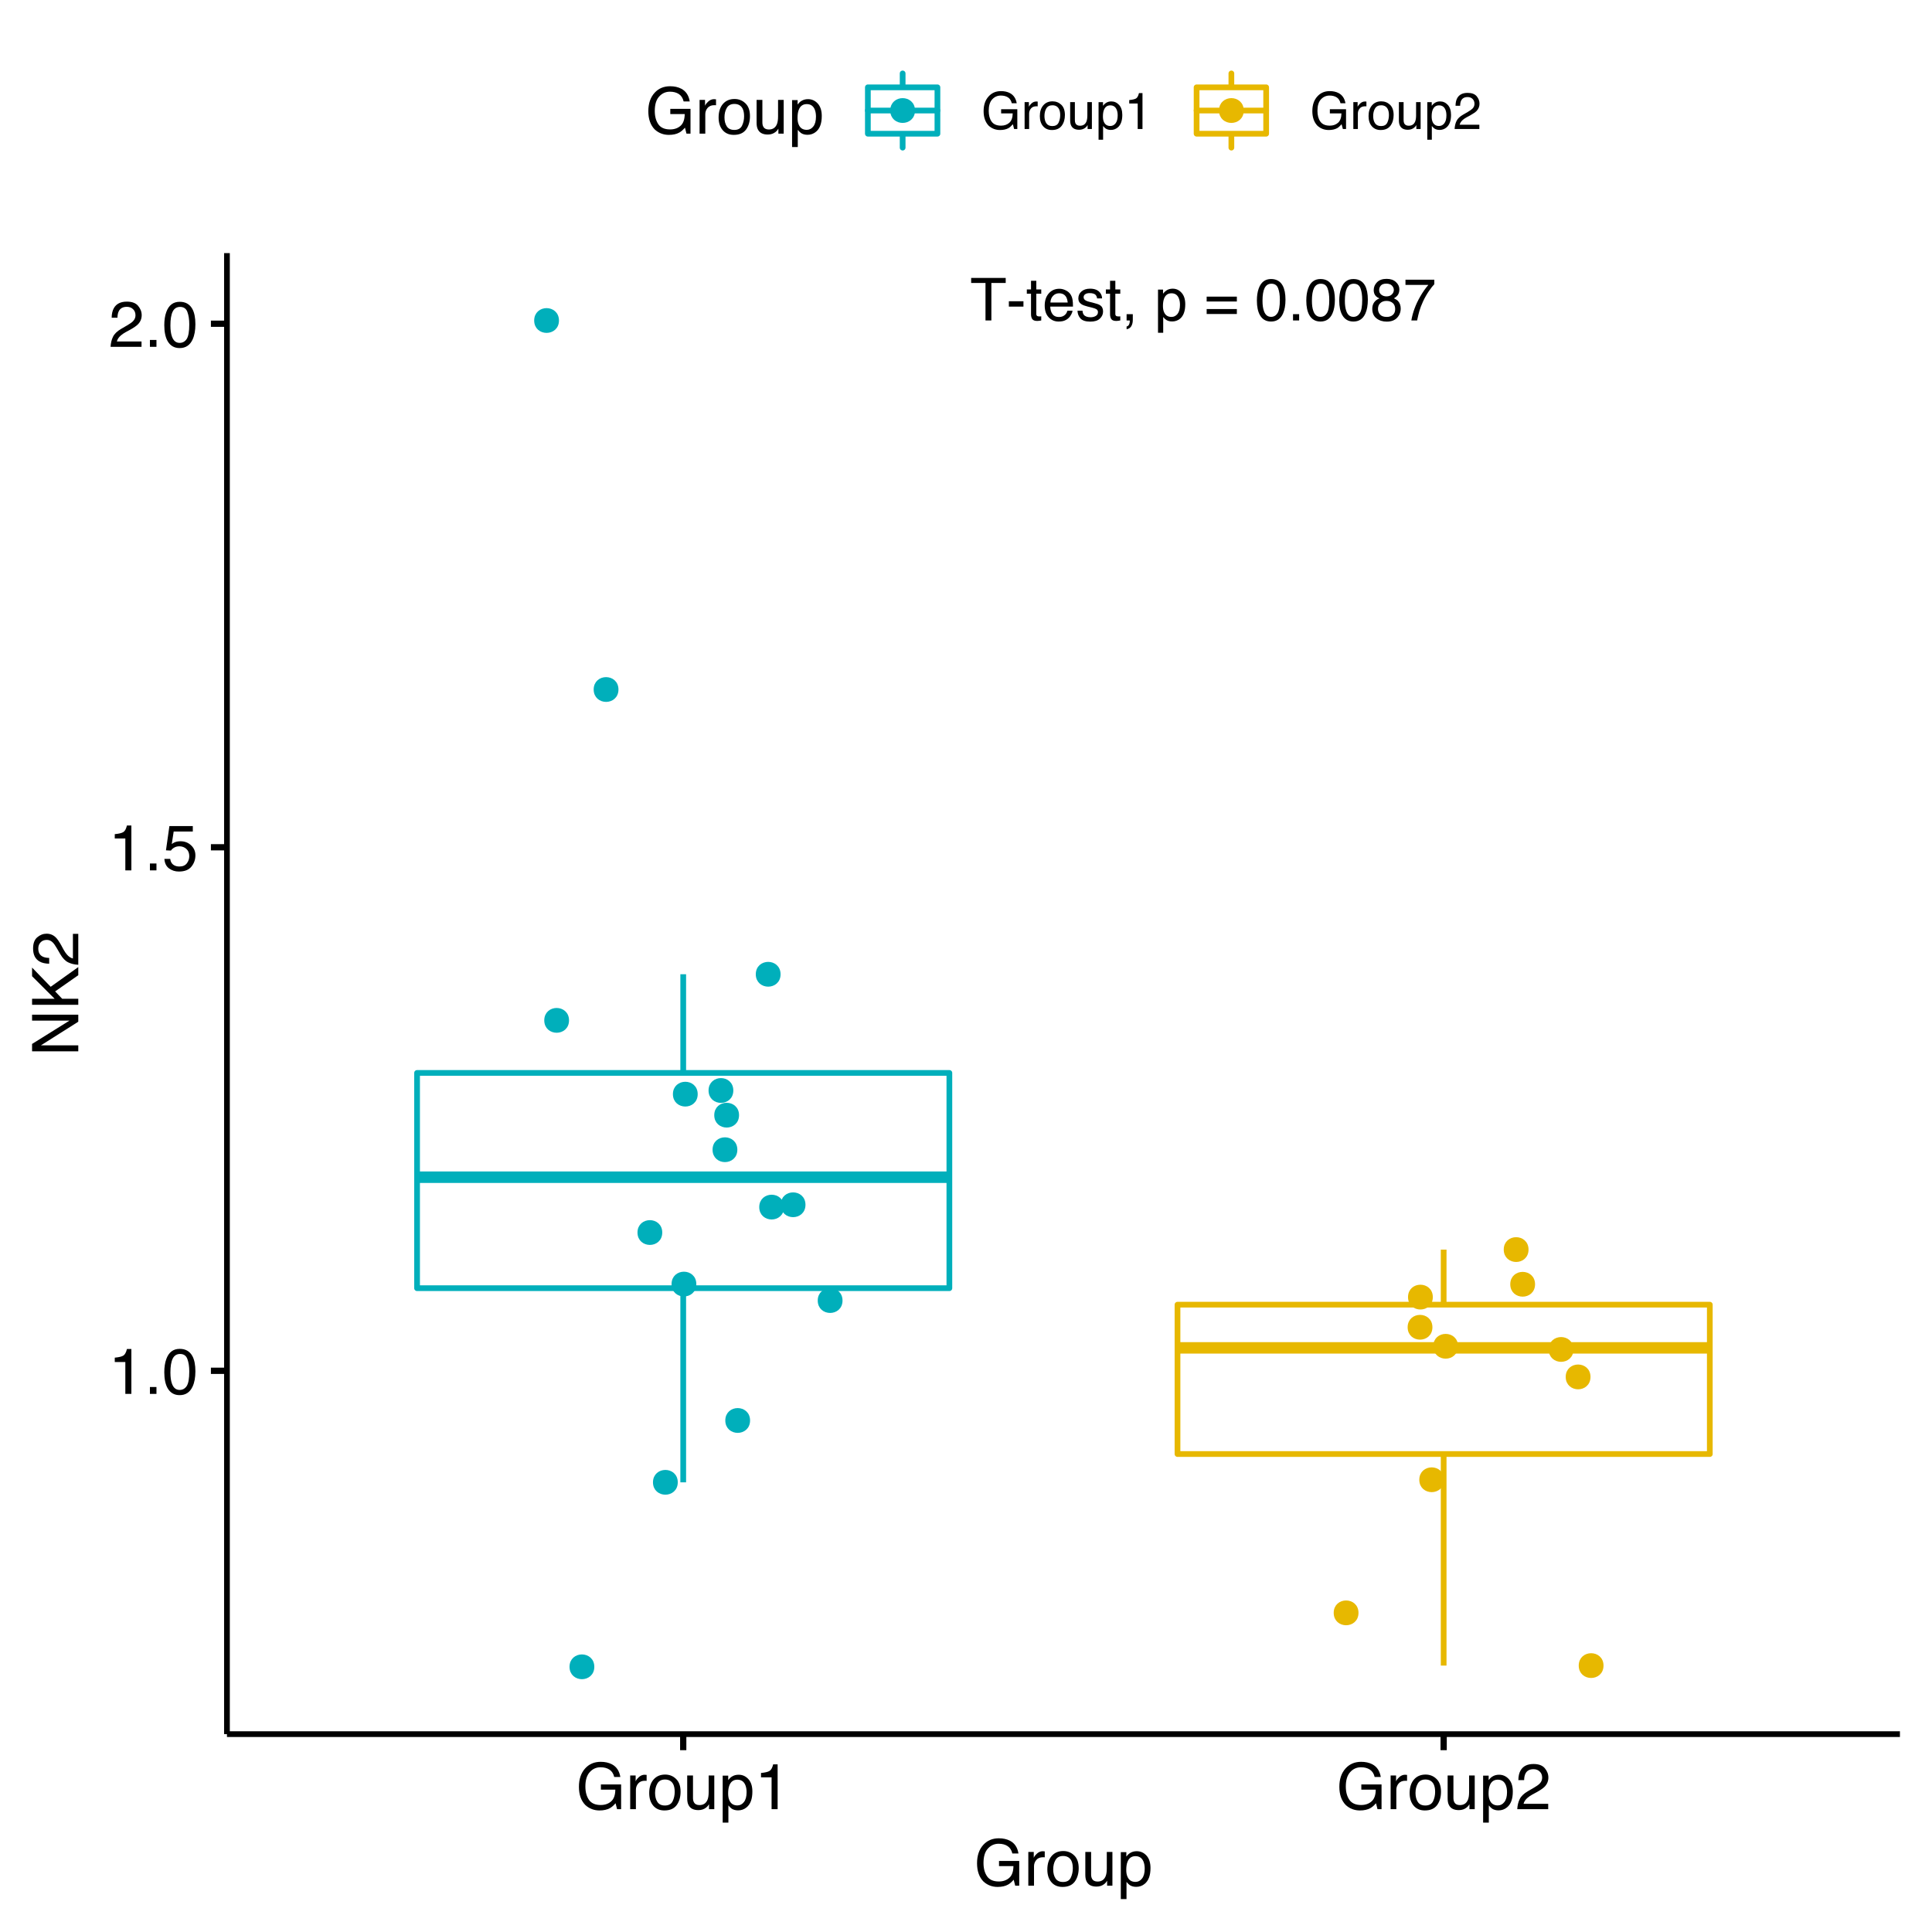 <?xml version="1.0" encoding="UTF-8"?>
<svg xmlns="http://www.w3.org/2000/svg" xmlns:xlink="http://www.w3.org/1999/xlink" width="360pt" height="360pt" viewBox="0 0 360 360" version="1.1">
<defs>
<g>
<symbol overflow="visible" id="glyph0-0">
<path style="stroke:none;" d="M 0.359 0 L 0.359 -7.922 L 6.641 -7.922 L 6.641 0 Z M 5.656 -1 L 5.656 -6.938 L 1.344 -6.938 L 1.344 -1 Z M 5.656 -1 "/>
</symbol>
<symbol overflow="visible" id="glyph0-1">
<path style="stroke:none;" d="M 6.609 -7.922 L 6.609 -6.984 L 3.938 -6.984 L 3.938 0 L 2.844 0 L 2.844 -6.984 L 0.172 -6.984 L 0.172 -7.922 Z M 6.609 -7.922 "/>
</symbol>
<symbol overflow="visible" id="glyph0-2">
<path style="stroke:none;" d="M 0.453 -3.578 L 3.172 -3.578 L 3.172 -2.578 L 0.453 -2.578 Z M 0.453 -3.578 "/>
</symbol>
<symbol overflow="visible" id="glyph0-3">
<path style="stroke:none;" d="M 0.906 -7.391 L 1.891 -7.391 L 1.891 -5.781 L 2.812 -5.781 L 2.812 -4.984 L 1.891 -4.984 L 1.891 -1.219 C 1.891 -1.008 1.957 -0.875 2.094 -0.812 C 2.164 -0.77 2.289 -0.75 2.469 -0.75 C 2.52 -0.75 2.57 -0.75 2.625 -0.75 C 2.676 -0.75 2.738 -0.754 2.812 -0.766 L 2.812 0 C 2.695 0.031 2.578 0.051 2.453 0.062 C 2.336 0.082 2.211 0.094 2.078 0.094 C 1.617 0.094 1.305 -0.02 1.141 -0.25 C 0.984 -0.488 0.906 -0.789 0.906 -1.156 L 0.906 -4.984 L 0.125 -4.984 L 0.125 -5.781 L 0.906 -5.781 Z M 0.906 -7.391 "/>
</symbol>
<symbol overflow="visible" id="glyph0-4">
<path style="stroke:none;" d="M 3.125 -5.906 C 3.531 -5.906 3.926 -5.805 4.312 -5.609 C 4.695 -5.422 4.988 -5.176 5.188 -4.875 C 5.383 -4.582 5.516 -4.238 5.578 -3.844 C 5.629 -3.582 5.656 -3.16 5.656 -2.578 L 1.422 -2.578 C 1.441 -1.992 1.582 -1.523 1.844 -1.172 C 2.102 -0.816 2.504 -0.641 3.047 -0.641 C 3.555 -0.641 3.961 -0.805 4.266 -1.141 C 4.43 -1.328 4.551 -1.551 4.625 -1.812 L 5.578 -1.812 C 5.555 -1.602 5.473 -1.367 5.328 -1.109 C 5.191 -0.848 5.035 -0.633 4.859 -0.469 C 4.555 -0.176 4.191 0.02 3.766 0.125 C 3.523 0.176 3.258 0.203 2.969 0.203 C 2.25 0.203 1.641 -0.055 1.141 -0.578 C 0.641 -1.098 0.391 -1.832 0.391 -2.781 C 0.391 -3.707 0.641 -4.457 1.141 -5.031 C 1.648 -5.613 2.312 -5.906 3.125 -5.906 Z M 4.672 -3.344 C 4.629 -3.77 4.535 -4.109 4.391 -4.359 C 4.117 -4.828 3.676 -5.062 3.062 -5.062 C 2.613 -5.062 2.238 -4.898 1.938 -4.578 C 1.633 -4.254 1.473 -3.844 1.453 -3.344 Z M 3.031 -5.922 Z M 3.031 -5.922 "/>
</symbol>
<symbol overflow="visible" id="glyph0-5">
<path style="stroke:none;" d="M 1.297 -1.812 C 1.316 -1.488 1.395 -1.238 1.531 -1.062 C 1.781 -0.75 2.207 -0.594 2.812 -0.594 C 3.164 -0.594 3.477 -0.672 3.75 -0.828 C 4.031 -0.984 4.172 -1.227 4.172 -1.562 C 4.172 -1.812 4.055 -2 3.828 -2.125 C 3.691 -2.207 3.414 -2.301 3 -2.406 L 2.234 -2.594 C 1.742 -2.719 1.379 -2.852 1.141 -3 C 0.723 -3.258 0.516 -3.625 0.516 -4.094 C 0.516 -4.633 0.711 -5.07 1.109 -5.406 C 1.504 -5.75 2.035 -5.922 2.703 -5.922 C 3.566 -5.922 4.191 -5.664 4.578 -5.156 C 4.816 -4.832 4.938 -4.484 4.938 -4.109 L 4.016 -4.109 C 3.992 -4.328 3.914 -4.531 3.781 -4.719 C 3.562 -4.969 3.176 -5.094 2.625 -5.094 C 2.258 -5.094 1.977 -5.02 1.781 -4.875 C 1.594 -4.738 1.5 -4.555 1.5 -4.328 C 1.5 -4.078 1.625 -3.879 1.875 -3.734 C 2.02 -3.641 2.234 -3.555 2.516 -3.484 L 3.156 -3.328 C 3.852 -3.16 4.32 -3 4.562 -2.844 C 4.938 -2.594 5.125 -2.203 5.125 -1.672 C 5.125 -1.16 4.926 -0.719 4.531 -0.344 C 4.145 0.031 3.551 0.219 2.75 0.219 C 1.895 0.219 1.285 0.023 0.922 -0.359 C 0.566 -0.754 0.379 -1.238 0.359 -1.812 Z M 2.719 -5.922 Z M 2.719 -5.922 "/>
</symbol>
<symbol overflow="visible" id="glyph0-6">
<path style="stroke:none;" d="M 0.922 1.125 C 1.172 1.082 1.344 0.91 1.438 0.609 C 1.488 0.441 1.516 0.285 1.516 0.141 C 1.516 0.109 1.516 0.082 1.516 0.062 C 1.516 0.039 1.508 0.02 1.5 0 L 0.922 0 L 0.922 -1.172 L 2.078 -1.172 L 2.078 -0.094 C 2.078 0.344 1.988 0.723 1.812 1.047 C 1.633 1.367 1.336 1.566 0.922 1.641 Z M 0.922 1.125 "/>
</symbol>
<symbol overflow="visible" id="glyph0-7">
<path style="stroke:none;" d=""/>
</symbol>
<symbol overflow="visible" id="glyph0-8">
<path style="stroke:none;" d="M 3.156 -0.656 C 3.602 -0.656 3.977 -0.844 4.281 -1.219 C 4.582 -1.602 4.734 -2.172 4.734 -2.922 C 4.734 -3.379 4.664 -3.773 4.531 -4.109 C 4.281 -4.742 3.82 -5.062 3.156 -5.062 C 2.477 -5.062 2.016 -4.727 1.766 -4.062 C 1.629 -3.695 1.562 -3.238 1.562 -2.688 C 1.562 -2.238 1.629 -1.859 1.766 -1.547 C 2.016 -0.953 2.477 -0.656 3.156 -0.656 Z M 0.641 -5.75 L 1.578 -5.75 L 1.578 -4.984 C 1.773 -5.242 1.988 -5.445 2.219 -5.594 C 2.539 -5.812 2.926 -5.922 3.375 -5.922 C 4.031 -5.922 4.582 -5.664 5.031 -5.156 C 5.488 -4.656 5.719 -3.941 5.719 -3.016 C 5.719 -1.754 5.391 -0.852 4.734 -0.312 C 4.316 0.02 3.832 0.188 3.281 0.188 C 2.844 0.188 2.477 0.094 2.188 -0.094 C 2.008 -0.195 1.816 -0.379 1.609 -0.641 L 1.609 2.297 L 0.641 2.297 Z M 0.641 -5.75 "/>
</symbol>
<symbol overflow="visible" id="glyph0-9">
<path style="stroke:none;" d="M 6.125 -4.438 L 6.125 -3.531 L 0.5 -3.531 L 0.5 -4.438 Z M 6.125 -2.125 L 6.125 -1.203 L 0.5 -1.203 L 0.5 -2.125 Z M 6.125 -2.125 "/>
</symbol>
<symbol overflow="visible" id="glyph0-10">
<path style="stroke:none;" d="M 2.984 -7.719 C 3.984 -7.719 4.707 -7.305 5.156 -6.484 C 5.5 -5.848 5.672 -4.977 5.672 -3.875 C 5.672 -2.82 5.516 -1.953 5.203 -1.266 C 4.754 -0.285 4.016 0.203 2.984 0.203 C 2.055 0.203 1.363 -0.195 0.906 -1 C 0.531 -1.664 0.344 -2.566 0.344 -3.703 C 0.344 -4.578 0.457 -5.332 0.688 -5.969 C 1.113 -7.133 1.879 -7.719 2.984 -7.719 Z M 2.984 -0.672 C 3.484 -0.672 3.879 -0.895 4.172 -1.344 C 4.473 -1.789 4.625 -2.617 4.625 -3.828 C 4.625 -4.711 4.516 -5.438 4.297 -6 C 4.086 -6.562 3.672 -6.844 3.047 -6.844 C 2.473 -6.844 2.051 -6.57 1.781 -6.031 C 1.52 -5.5 1.391 -4.711 1.391 -3.672 C 1.391 -2.879 1.477 -2.242 1.656 -1.766 C 1.906 -1.035 2.348 -0.672 2.984 -0.672 Z M 2.984 -0.672 "/>
</symbol>
<symbol overflow="visible" id="glyph0-11">
<path style="stroke:none;" d="M 0.938 -1.172 L 2.078 -1.172 L 2.078 0 L 0.938 0 Z M 0.938 -1.172 "/>
</symbol>
<symbol overflow="visible" id="glyph0-12">
<path style="stroke:none;" d="M 3 -4.484 C 3.426 -4.484 3.758 -4.602 4 -4.844 C 4.25 -5.082 4.375 -5.367 4.375 -5.703 C 4.375 -5.992 4.254 -6.258 4.016 -6.5 C 3.785 -6.738 3.438 -6.859 2.969 -6.859 C 2.5 -6.859 2.16 -6.738 1.953 -6.5 C 1.742 -6.258 1.641 -5.973 1.641 -5.641 C 1.641 -5.285 1.773 -5.004 2.047 -4.797 C 2.316 -4.586 2.633 -4.484 3 -4.484 Z M 3.062 -0.656 C 3.508 -0.656 3.879 -0.773 4.172 -1.016 C 4.473 -1.266 4.625 -1.629 4.625 -2.109 C 4.625 -2.609 4.473 -2.988 4.172 -3.25 C 3.867 -3.508 3.477 -3.641 3 -3.641 C 2.531 -3.641 2.148 -3.504 1.859 -3.234 C 1.566 -2.973 1.422 -2.609 1.422 -2.141 C 1.422 -1.742 1.551 -1.395 1.812 -1.094 C 2.082 -0.801 2.5 -0.656 3.062 -0.656 Z M 1.688 -4.109 C 1.414 -4.223 1.203 -4.359 1.047 -4.516 C 0.766 -4.805 0.625 -5.18 0.625 -5.641 C 0.625 -6.211 0.832 -6.707 1.25 -7.125 C 1.664 -7.539 2.258 -7.75 3.031 -7.75 C 3.77 -7.75 4.348 -7.551 4.766 -7.156 C 5.191 -6.77 5.406 -6.316 5.406 -5.797 C 5.406 -5.316 5.281 -4.926 5.031 -4.625 C 4.895 -4.457 4.68 -4.289 4.391 -4.125 C 4.711 -3.977 4.969 -3.812 5.156 -3.625 C 5.488 -3.258 5.656 -2.789 5.656 -2.219 C 5.656 -1.539 5.426 -0.961 4.969 -0.484 C 4.52 -0.016 3.879 0.219 3.047 0.219 C 2.297 0.219 1.66 0.016 1.141 -0.391 C 0.617 -0.797 0.359 -1.391 0.359 -2.172 C 0.359 -2.629 0.469 -3.02 0.688 -3.344 C 0.914 -3.676 1.25 -3.93 1.688 -4.109 Z M 1.688 -4.109 "/>
</symbol>
<symbol overflow="visible" id="glyph0-13">
<path style="stroke:none;" d="M 5.781 -7.594 L 5.781 -6.75 C 5.531 -6.508 5.195 -6.086 4.781 -5.484 C 4.375 -4.891 4.008 -4.25 3.688 -3.562 C 3.375 -2.883 3.141 -2.27 2.984 -1.719 C 2.879 -1.363 2.742 -0.789 2.578 0 L 1.5 0 C 1.75 -1.477 2.289 -2.945 3.125 -4.406 C 3.613 -5.258 4.129 -6 4.672 -6.625 L 0.406 -6.625 L 0.406 -7.594 Z M 5.781 -7.594 "/>
</symbol>
<symbol overflow="visible" id="glyph1-0">
<path style="stroke:none;" d="M 0.391 0 L 0.391 -8.609 L 7.219 -8.609 L 7.219 0 Z M 6.141 -1.078 L 6.141 -7.531 L 1.469 -7.531 L 1.469 -1.078 Z M 6.141 -1.078 "/>
</symbol>
<symbol overflow="visible" id="glyph1-1">
<path style="stroke:none;" d="M 1.156 -5.938 L 1.156 -6.75 C 1.914 -6.82 2.441 -6.945 2.734 -7.125 C 3.035 -7.301 3.266 -7.711 3.422 -8.359 L 4.25 -8.359 L 4.25 0 L 3.125 0 L 3.125 -5.938 Z M 1.156 -5.938 "/>
</symbol>
<symbol overflow="visible" id="glyph1-2">
<path style="stroke:none;" d="M 1.031 -1.281 L 2.25 -1.281 L 2.25 0 L 1.031 0 Z M 1.031 -1.281 "/>
</symbol>
<symbol overflow="visible" id="glyph1-3">
<path style="stroke:none;" d="M 3.25 -8.391 C 4.332 -8.391 5.117 -7.941 5.609 -7.047 C 5.984 -6.359 6.172 -5.41 6.172 -4.203 C 6.172 -3.066 6 -2.125 5.656 -1.375 C 5.164 -0.301 4.359 0.234 3.234 0.234 C 2.234 0.234 1.484 -0.203 0.984 -1.078 C 0.578 -1.816 0.375 -2.801 0.375 -4.031 C 0.375 -4.977 0.5 -5.797 0.75 -6.484 C 1.207 -7.754 2.039 -8.391 3.25 -8.391 Z M 3.234 -0.734 C 3.785 -0.734 4.223 -0.973 4.547 -1.453 C 4.867 -1.941 5.031 -2.848 5.031 -4.172 C 5.031 -5.117 4.91 -5.898 4.672 -6.516 C 4.441 -7.129 3.988 -7.438 3.312 -7.438 C 2.688 -7.438 2.227 -7.145 1.938 -6.562 C 1.656 -5.977 1.516 -5.117 1.516 -3.984 C 1.516 -3.129 1.609 -2.441 1.797 -1.922 C 2.078 -1.129 2.555 -0.734 3.234 -0.734 Z M 3.234 -0.734 "/>
</symbol>
<symbol overflow="visible" id="glyph1-4">
<path style="stroke:none;" d="M 1.484 -2.141 C 1.555 -1.535 1.836 -1.117 2.328 -0.891 C 2.578 -0.773 2.863 -0.719 3.188 -0.719 C 3.812 -0.719 4.273 -0.914 4.578 -1.312 C 4.879 -1.707 5.031 -2.148 5.031 -2.641 C 5.031 -3.223 4.848 -3.676 4.484 -4 C 4.129 -4.32 3.703 -4.484 3.203 -4.484 C 2.836 -4.484 2.523 -4.41 2.266 -4.266 C 2.004 -4.129 1.785 -3.938 1.609 -3.688 L 0.688 -3.734 L 1.328 -8.25 L 5.688 -8.25 L 5.688 -7.234 L 2.125 -7.234 L 1.766 -4.906 C 1.961 -5.051 2.148 -5.16 2.328 -5.234 C 2.641 -5.359 3 -5.422 3.406 -5.422 C 4.176 -5.422 4.828 -5.172 5.359 -4.672 C 5.898 -4.18 6.172 -3.555 6.172 -2.797 C 6.172 -2.004 5.922 -1.301 5.422 -0.688 C 4.93 -0.082 4.148 0.219 3.078 0.219 C 2.398 0.219 1.797 0.023 1.266 -0.359 C 0.742 -0.742 0.453 -1.336 0.391 -2.141 Z M 1.484 -2.141 "/>
</symbol>
<symbol overflow="visible" id="glyph1-5">
<path style="stroke:none;" d="M 0.375 0 C 0.414 -0.719 0.566 -1.344 0.828 -1.875 C 1.086 -2.414 1.594 -2.906 2.344 -3.344 L 3.469 -4 C 3.969 -4.289 4.32 -4.539 4.531 -4.75 C 4.852 -5.07 5.016 -5.441 5.016 -5.859 C 5.016 -6.348 4.863 -6.734 4.562 -7.016 C 4.27 -7.305 3.883 -7.453 3.406 -7.453 C 2.676 -7.453 2.176 -7.18 1.906 -6.641 C 1.75 -6.336 1.664 -5.93 1.656 -5.422 L 0.578 -5.422 C 0.586 -6.148 0.723 -6.742 0.984 -7.203 C 1.441 -8.016 2.25 -8.422 3.406 -8.422 C 4.363 -8.422 5.062 -8.16 5.5 -7.641 C 5.945 -7.117 6.172 -6.539 6.172 -5.906 C 6.172 -5.238 5.938 -4.664 5.469 -4.188 C 5.195 -3.906 4.707 -3.566 4 -3.172 L 3.188 -2.734 C 2.812 -2.523 2.516 -2.32 2.297 -2.125 C 1.898 -1.789 1.648 -1.414 1.547 -1 L 6.141 -1 L 6.141 0 Z M 0.375 0 "/>
</symbol>
<symbol overflow="visible" id="glyph1-6">
<path style="stroke:none;" d="M 4.641 -8.828 C 5.441 -8.828 6.141 -8.672 6.734 -8.359 C 7.586 -7.91 8.109 -7.125 8.297 -6 L 7.156 -6 C 7.008 -6.625 6.711 -7.082 6.266 -7.375 C 5.828 -7.664 5.273 -7.812 4.609 -7.812 C 3.805 -7.812 3.133 -7.508 2.594 -6.906 C 2.051 -6.312 1.781 -5.422 1.781 -4.234 C 1.781 -3.211 2.004 -2.379 2.453 -1.734 C 2.898 -1.098 3.629 -0.781 4.641 -0.781 C 5.422 -0.781 6.066 -1.004 6.578 -1.453 C 7.086 -1.898 7.348 -2.629 7.359 -3.641 L 4.672 -3.641 L 4.672 -4.609 L 8.438 -4.609 L 8.438 0 L 7.688 0 L 7.406 -1.109 C 7.02 -0.672 6.672 -0.367 6.359 -0.203 C 5.848 0.086 5.195 0.234 4.406 0.234 C 3.395 0.234 2.52 -0.098 1.781 -0.766 C 0.977 -1.586 0.578 -2.723 0.578 -4.172 C 0.578 -5.609 0.969 -6.754 1.75 -7.609 C 2.488 -8.422 3.453 -8.828 4.641 -8.828 Z M 4.438 -8.844 Z M 4.438 -8.844 "/>
</symbol>
<symbol overflow="visible" id="glyph1-7">
<path style="stroke:none;" d="M 0.797 -6.281 L 1.812 -6.281 L 1.812 -5.188 C 1.883 -5.406 2.082 -5.664 2.406 -5.969 C 2.727 -6.27 3.098 -6.422 3.516 -6.422 C 3.535 -6.422 3.566 -6.414 3.609 -6.406 C 3.66 -6.406 3.742 -6.398 3.859 -6.391 L 3.859 -5.281 C 3.797 -5.289 3.738 -5.297 3.688 -5.297 C 3.633 -5.297 3.578 -5.297 3.516 -5.297 C 2.984 -5.297 2.57 -5.125 2.281 -4.781 C 2 -4.445 1.859 -4.055 1.859 -3.609 L 1.859 0 L 0.797 0 Z M 0.797 -6.281 "/>
</symbol>
<symbol overflow="visible" id="glyph1-8">
<path style="stroke:none;" d="M 3.266 -0.688 C 3.961 -0.688 4.441 -0.945 4.703 -1.469 C 4.961 -2 5.094 -2.586 5.094 -3.234 C 5.094 -3.828 5 -4.305 4.812 -4.672 C 4.508 -5.242 4 -5.531 3.281 -5.531 C 2.633 -5.531 2.164 -5.285 1.875 -4.797 C 1.582 -4.305 1.438 -3.711 1.438 -3.016 C 1.438 -2.348 1.582 -1.789 1.875 -1.344 C 2.164 -0.906 2.629 -0.688 3.266 -0.688 Z M 3.312 -6.453 C 4.113 -6.453 4.789 -6.18 5.344 -5.641 C 5.906 -5.109 6.188 -4.316 6.188 -3.266 C 6.188 -2.254 5.941 -1.414 5.453 -0.75 C 4.961 -0.094 4.203 0.234 3.172 0.234 C 2.305 0.234 1.617 -0.055 1.109 -0.641 C 0.598 -1.234 0.344 -2.02 0.344 -3 C 0.344 -4.051 0.609 -4.891 1.141 -5.516 C 1.68 -6.141 2.406 -6.453 3.312 -6.453 Z M 3.266 -6.422 Z M 3.266 -6.422 "/>
</symbol>
<symbol overflow="visible" id="glyph1-9">
<path style="stroke:none;" d="M 1.828 -6.281 L 1.828 -2.109 C 1.828 -1.785 1.879 -1.523 1.984 -1.328 C 2.172 -0.953 2.52 -0.766 3.031 -0.766 C 3.758 -0.766 4.258 -1.094 4.531 -1.75 C 4.676 -2.102 4.75 -2.582 4.75 -3.188 L 4.75 -6.281 L 5.797 -6.281 L 5.797 0 L 4.812 0 L 4.812 -0.922 C 4.676 -0.68 4.508 -0.484 4.312 -0.328 C 3.906 0.004 3.414 0.172 2.844 0.172 C 1.945 0.172 1.336 -0.129 1.016 -0.734 C 0.836 -1.047 0.75 -1.473 0.75 -2.016 L 0.75 -6.281 Z M 3.281 -6.422 Z M 3.281 -6.422 "/>
</symbol>
<symbol overflow="visible" id="glyph1-10">
<path style="stroke:none;" d="M 3.422 -0.703 C 3.91 -0.703 4.316 -0.91 4.641 -1.328 C 4.973 -1.742 5.141 -2.359 5.141 -3.172 C 5.141 -3.672 5.066 -4.102 4.922 -4.469 C 4.648 -5.156 4.148 -5.5 3.422 -5.5 C 2.691 -5.5 2.191 -5.133 1.922 -4.406 C 1.773 -4.02 1.703 -3.523 1.703 -2.922 C 1.703 -2.43 1.773 -2.02 1.922 -1.688 C 2.191 -1.031 2.691 -0.703 3.422 -0.703 Z M 0.688 -6.25 L 1.719 -6.25 L 1.719 -5.422 C 1.926 -5.703 2.156 -5.922 2.406 -6.078 C 2.758 -6.305 3.176 -6.422 3.656 -6.422 C 4.375 -6.422 4.977 -6.148 5.469 -5.609 C 5.969 -5.066 6.219 -4.289 6.219 -3.281 C 6.219 -1.906 5.859 -0.926 5.141 -0.344 C 4.691 0.031 4.164 0.219 3.562 0.219 C 3.094 0.219 2.695 0.113 2.375 -0.094 C 2.188 -0.219 1.977 -0.422 1.75 -0.703 L 1.75 2.5 L 0.688 2.5 Z M 0.688 -6.25 "/>
</symbol>
<symbol overflow="visible" id="glyph2-0">
<path style="stroke:none;" d="M 0 -0.391 L -8.609 -0.391 L -8.609 -7.219 L 0 -7.219 Z M -1.078 -6.141 L -7.531 -6.141 L -7.531 -1.469 L -1.078 -1.469 Z M -1.078 -6.141 "/>
</symbol>
<symbol overflow="visible" id="glyph2-1">
<path style="stroke:none;" d="M -8.609 -0.922 L -8.609 -2.297 L -1.641 -6.641 L -8.609 -6.641 L -8.609 -7.75 L 0 -7.75 L 0 -6.438 L -6.969 -2.031 L 0 -2.031 L 0 -0.922 Z M -8.609 -4.25 Z M -8.609 -4.25 "/>
</symbol>
<symbol overflow="visible" id="glyph2-2">
<path style="stroke:none;" d="M -8.609 -0.922 L -8.609 -2.047 L -4.406 -2.047 L -8.609 -6.25 L -8.609 -7.859 L -5.141 -4.281 L 0 -7.953 L 0 -6.438 L -4.312 -3.422 L -3 -2.047 L 0 -2.047 L 0 -0.922 Z M -8.609 -0.922 "/>
</symbol>
<symbol overflow="visible" id="glyph2-3">
<path style="stroke:none;" d="M 0 -0.375 C -0.719 -0.414 -1.344 -0.566 -1.875 -0.828 C -2.414 -1.086 -2.906 -1.594 -3.344 -2.344 L -4 -3.469 C -4.289 -3.969 -4.539 -4.32 -4.75 -4.531 C -5.07 -4.852 -5.441 -5.016 -5.859 -5.016 C -6.348 -5.016 -6.734 -4.863 -7.016 -4.562 C -7.305 -4.27 -7.453 -3.883 -7.453 -3.406 C -7.453 -2.676 -7.18 -2.176 -6.641 -1.906 C -6.336 -1.75 -5.93 -1.664 -5.422 -1.656 L -5.422 -0.578 C -6.148 -0.586 -6.742 -0.723 -7.203 -0.984 C -8.016 -1.441 -8.422 -2.25 -8.422 -3.406 C -8.422 -4.363 -8.16 -5.062 -7.641 -5.5 C -7.117 -5.945 -6.539 -6.172 -5.906 -6.172 C -5.238 -6.172 -4.664 -5.938 -4.188 -5.469 C -3.906 -5.195 -3.566 -4.707 -3.172 -4 L -2.734 -3.188 C -2.523 -2.812 -2.32 -2.516 -2.125 -2.297 C -1.789 -1.898 -1.414 -1.648 -1 -1.547 L -1 -6.141 L 0 -6.141 Z M 0 -0.375 "/>
</symbol>
<symbol overflow="visible" id="glyph3-0">
<path style="stroke:none;" d="M 0.312 0 L 0.312 -6.875 L 5.766 -6.875 L 5.766 0 Z M 4.906 -0.859 L 4.906 -6.016 L 1.172 -6.016 L 1.172 -0.859 Z M 4.906 -0.859 "/>
</symbol>
<symbol overflow="visible" id="glyph3-1">
<path style="stroke:none;" d="M 3.703 -7.062 C 4.348 -7.062 4.906 -6.938 5.375 -6.688 C 6.062 -6.32 6.484 -5.691 6.641 -4.797 L 5.719 -4.797 C 5.602 -5.297 5.367 -5.66 5.016 -5.891 C 4.66 -6.117 4.219 -6.234 3.688 -6.234 C 3.039 -6.234 2.5 -5.992 2.062 -5.516 C 1.633 -5.047 1.422 -4.336 1.422 -3.391 C 1.422 -2.566 1.598 -1.898 1.953 -1.391 C 2.316 -0.879 2.906 -0.625 3.719 -0.625 C 4.332 -0.625 4.844 -0.801 5.25 -1.156 C 5.664 -1.52 5.879 -2.102 5.891 -2.906 L 3.734 -2.906 L 3.734 -3.688 L 6.75 -3.688 L 6.75 0 L 6.156 0 L 5.922 -0.891 C 5.609 -0.535 5.332 -0.289 5.094 -0.156 C 4.676 0.07 4.156 0.188 3.531 0.188 C 2.719 0.188 2.016 -0.078 1.422 -0.609 C 0.785 -1.273 0.469 -2.18 0.469 -3.328 C 0.469 -4.484 0.781 -5.398 1.406 -6.078 C 2 -6.734 2.766 -7.062 3.703 -7.062 Z M 3.547 -7.062 Z M 3.547 -7.062 "/>
</symbol>
<symbol overflow="visible" id="glyph3-2">
<path style="stroke:none;" d="M 0.641 -5.016 L 1.438 -5.016 L 1.438 -4.156 C 1.508 -4.32 1.672 -4.523 1.922 -4.766 C 2.18 -5.004 2.477 -5.125 2.812 -5.125 C 2.82 -5.125 2.848 -5.125 2.891 -5.125 C 2.93 -5.125 2.992 -5.117 3.078 -5.109 L 3.078 -4.219 C 3.023 -4.227 2.977 -4.234 2.938 -4.234 C 2.895 -4.234 2.852 -4.234 2.812 -4.234 C 2.383 -4.234 2.055 -4.098 1.828 -3.828 C 1.598 -3.555 1.484 -3.242 1.484 -2.891 L 1.484 0 L 0.641 0 Z M 0.641 -5.016 "/>
</symbol>
<symbol overflow="visible" id="glyph3-3">
<path style="stroke:none;" d="M 2.609 -0.547 C 3.172 -0.547 3.555 -0.754 3.766 -1.172 C 3.973 -1.598 4.078 -2.07 4.078 -2.594 C 4.078 -3.062 4 -3.441 3.844 -3.734 C 3.602 -4.191 3.195 -4.422 2.625 -4.422 C 2.102 -4.422 1.723 -4.223 1.484 -3.828 C 1.254 -3.441 1.141 -2.969 1.141 -2.406 C 1.141 -1.875 1.254 -1.43 1.484 -1.078 C 1.723 -0.723 2.098 -0.547 2.609 -0.547 Z M 2.641 -5.156 C 3.285 -5.156 3.832 -4.941 4.281 -4.516 C 4.727 -4.086 4.953 -3.453 4.953 -2.609 C 4.953 -1.805 4.754 -1.141 4.359 -0.609 C 3.961 -0.078 3.352 0.188 2.531 0.188 C 1.844 0.188 1.297 -0.047 0.891 -0.516 C 0.484 -0.984 0.281 -1.613 0.281 -2.406 C 0.281 -3.238 0.492 -3.906 0.922 -4.406 C 1.348 -4.906 1.922 -5.156 2.641 -5.156 Z M 2.609 -5.141 Z M 2.609 -5.141 "/>
</symbol>
<symbol overflow="visible" id="glyph3-4">
<path style="stroke:none;" d="M 1.469 -5.016 L 1.469 -1.688 C 1.469 -1.426 1.504 -1.219 1.578 -1.062 C 1.734 -0.758 2.016 -0.609 2.422 -0.609 C 3.004 -0.609 3.406 -0.867 3.625 -1.391 C 3.738 -1.672 3.797 -2.055 3.797 -2.547 L 3.797 -5.016 L 4.641 -5.016 L 4.641 0 L 3.844 0 L 3.844 -0.734 C 3.738 -0.547 3.602 -0.383 3.438 -0.25 C 3.113 0.008 2.723 0.141 2.266 0.141 C 1.555 0.141 1.07 -0.098 0.812 -0.578 C 0.664 -0.836 0.594 -1.18 0.594 -1.609 L 0.594 -5.016 Z M 2.625 -5.141 Z M 2.625 -5.141 "/>
</symbol>
<symbol overflow="visible" id="glyph3-5">
<path style="stroke:none;" d="M 2.734 -0.562 C 3.129 -0.562 3.457 -0.727 3.719 -1.062 C 3.977 -1.395 4.109 -1.883 4.109 -2.531 C 4.109 -2.938 4.051 -3.281 3.938 -3.562 C 3.719 -4.125 3.316 -4.406 2.734 -4.406 C 2.148 -4.406 1.75 -4.109 1.531 -3.516 C 1.414 -3.203 1.359 -2.805 1.359 -2.328 C 1.359 -1.941 1.414 -1.613 1.531 -1.344 C 1.75 -0.82 2.148 -0.562 2.734 -0.562 Z M 0.547 -5 L 1.375 -5 L 1.375 -4.328 C 1.539 -4.555 1.723 -4.734 1.922 -4.859 C 2.211 -5.047 2.547 -5.141 2.922 -5.141 C 3.492 -5.141 3.977 -4.922 4.375 -4.484 C 4.77 -4.047 4.969 -3.426 4.969 -2.625 C 4.969 -1.531 4.68 -0.75 4.109 -0.281 C 3.742 0.02 3.32 0.172 2.844 0.172 C 2.469 0.172 2.148 0.086 1.891 -0.078 C 1.742 -0.172 1.578 -0.332 1.391 -0.562 L 1.391 2 L 0.547 2 Z M 0.547 -5 "/>
</symbol>
<symbol overflow="visible" id="glyph3-6">
<path style="stroke:none;" d="M 0.922 -4.75 L 0.922 -5.391 C 1.523 -5.453 1.945 -5.551 2.188 -5.688 C 2.426 -5.832 2.609 -6.164 2.734 -6.688 L 3.391 -6.688 L 3.391 0 L 2.5 0 L 2.5 -4.75 Z M 0.922 -4.75 "/>
</symbol>
<symbol overflow="visible" id="glyph3-7">
<path style="stroke:none;" d="M 0.297 0 C 0.328 -0.57 0.445 -1.07 0.656 -1.5 C 0.863 -1.938 1.27 -2.328 1.875 -2.672 L 2.766 -3.188 C 3.172 -3.426 3.457 -3.629 3.625 -3.797 C 3.875 -4.055 4 -4.352 4 -4.688 C 4 -5.07 3.879 -5.379 3.641 -5.609 C 3.41 -5.836 3.102 -5.953 2.719 -5.953 C 2.133 -5.953 1.734 -5.734 1.516 -5.297 C 1.398 -5.066 1.336 -4.742 1.328 -4.328 L 0.469 -4.328 C 0.477 -4.91 0.582 -5.383 0.781 -5.75 C 1.145 -6.406 1.789 -6.734 2.719 -6.734 C 3.488 -6.734 4.051 -6.523 4.406 -6.109 C 4.758 -5.691 4.938 -5.227 4.938 -4.719 C 4.938 -4.188 4.75 -3.727 4.375 -3.344 C 4.156 -3.125 3.758 -2.852 3.188 -2.531 L 2.547 -2.188 C 2.242 -2.02 2.004 -1.859 1.828 -1.703 C 1.516 -1.43 1.316 -1.129 1.234 -0.797 L 4.906 -0.797 L 4.906 0 Z M 0.297 0 "/>
</symbol>
</g>
<clipPath id="clip1">
  <path d="M 42.289 47.168 L 354.023 47.168 L 354.023 323.129 L 42.289 323.129 Z M 42.289 47.168 "/>
</clipPath>
</defs>
<g id="surface111">
<rect x="0" y="0" width="360" height="360" style="fill:rgb(100%,100%,100%);fill-opacity:1;stroke:none;"/>
<rect x="0" y="0" width="360" height="360" style="fill:rgb(100%,100%,100%);fill-opacity:1;stroke:none;"/>
<path style="fill:none;stroke-width:1.164;stroke-linecap:round;stroke-linejoin:round;stroke:rgb(100%,100%,100%);stroke-opacity:1;stroke-miterlimit:10;" d="M 0 360 L 360 360 L 360 0 L 0 0 Z M 0 360 "/>
<g clip-path="url(#clip1)" clip-rule="nonzero">
<path style=" stroke:none;fill-rule:nonzero;fill:rgb(100%,100%,100%);fill-opacity:1;" d="M 42.289 323.129 L 354.023 323.129 L 354.023 47.168 L 42.289 47.168 Z M 42.289 323.129 "/>
</g>
<path style="fill:none;stroke-width:1.067;stroke-linecap:butt;stroke-linejoin:round;stroke:rgb(0%,68.627%,73.333%);stroke-opacity:1;stroke-miterlimit:10;" d="M 127.309 199.926 L 127.309 181.539 "/>
<path style="fill:none;stroke-width:1.067;stroke-linecap:butt;stroke-linejoin:round;stroke:rgb(0%,68.627%,73.333%);stroke-opacity:1;stroke-miterlimit:10;" d="M 127.309 240.035 L 127.309 276.207 "/>
<path style="fill-rule:nonzero;fill:rgb(100%,100%,100%);fill-opacity:1;stroke-width:1.067;stroke-linecap:round;stroke-linejoin:round;stroke:rgb(0%,68.627%,73.333%);stroke-opacity:1;stroke-miterlimit:10;" d="M 77.715 199.926 L 77.715 240.035 L 176.902 240.035 L 176.902 199.926 Z M 77.715 199.926 "/>
<path style="fill:none;stroke-width:2.134;stroke-linecap:butt;stroke-linejoin:round;stroke:rgb(0%,68.627%,73.333%);stroke-opacity:1;stroke-miterlimit:10;" d="M 77.715 219.355 L 176.902 219.355 "/>
<path style="fill:none;stroke-width:1.067;stroke-linecap:butt;stroke-linejoin:round;stroke:rgb(90.588%,72.157%,0%);stroke-opacity:1;stroke-miterlimit:10;" d="M 269.004 243.109 L 269.004 232.848 "/>
<path style="fill:none;stroke-width:1.067;stroke-linecap:butt;stroke-linejoin:round;stroke:rgb(90.588%,72.157%,0%);stroke-opacity:1;stroke-miterlimit:10;" d="M 269.004 270.938 L 269.004 310.363 "/>
<path style="fill-rule:nonzero;fill:rgb(100%,100%,100%);fill-opacity:1;stroke-width:1.067;stroke-linecap:round;stroke-linejoin:round;stroke:rgb(90.588%,72.157%,0%);stroke-opacity:1;stroke-miterlimit:10;" d="M 219.41 243.109 L 219.41 270.938 L 318.598 270.938 L 318.598 243.109 Z M 219.41 243.109 "/>
<path style="fill:none;stroke-width:2.134;stroke-linecap:butt;stroke-linejoin:round;stroke:rgb(90.588%,72.157%,0%);stroke-opacity:1;stroke-miterlimit:10;" d="M 219.41 251.156 L 318.598 251.156 "/>
<path style="fill-rule:nonzero;fill:rgb(0%,68.627%,73.333%);fill-opacity:1;stroke-width:0.709;stroke-linecap:round;stroke-linejoin:round;stroke:rgb(0%,68.627%,73.333%);stroke-opacity:1;stroke-miterlimit:10;" d="M 125.938 276.207 C 125.938 278.812 122.027 278.812 122.027 276.207 C 122.027 273.602 125.938 273.602 125.938 276.207 "/>
<path style="fill-rule:nonzero;fill:rgb(0%,68.627%,73.333%);fill-opacity:1;stroke-width:0.709;stroke-linecap:round;stroke-linejoin:round;stroke:rgb(0%,68.627%,73.333%);stroke-opacity:1;stroke-miterlimit:10;" d="M 129.395 239.27 C 129.395 241.875 125.488 241.875 125.488 239.27 C 125.488 236.664 129.395 236.664 129.395 239.27 "/>
<path style="fill-rule:nonzero;fill:rgb(0%,68.627%,73.333%);fill-opacity:1;stroke-width:0.709;stroke-linecap:round;stroke-linejoin:round;stroke:rgb(0%,68.627%,73.333%);stroke-opacity:1;stroke-miterlimit:10;" d="M 145.738 224.926 C 145.738 227.531 141.828 227.531 141.828 224.926 C 141.828 222.32 145.738 222.32 145.738 224.926 "/>
<path style="fill-rule:nonzero;fill:rgb(0%,68.627%,73.333%);fill-opacity:1;stroke-width:0.709;stroke-linecap:round;stroke-linejoin:round;stroke:rgb(0%,68.627%,73.333%);stroke-opacity:1;stroke-miterlimit:10;" d="M 110.387 310.586 C 110.387 313.191 106.477 313.191 106.477 310.586 C 106.477 307.98 110.387 307.98 110.387 310.586 "/>
<path style="fill-rule:nonzero;fill:rgb(0%,68.627%,73.333%);fill-opacity:1;stroke-width:0.709;stroke-linecap:round;stroke-linejoin:round;stroke:rgb(0%,68.627%,73.333%);stroke-opacity:1;stroke-miterlimit:10;" d="M 139.41 264.684 C 139.41 267.293 135.504 267.293 135.504 264.684 C 135.504 262.078 139.41 262.078 139.41 264.684 "/>
<path style="fill-rule:nonzero;fill:rgb(0%,68.627%,73.333%);fill-opacity:1;stroke-width:0.709;stroke-linecap:round;stroke-linejoin:round;stroke:rgb(0%,68.627%,73.333%);stroke-opacity:1;stroke-miterlimit:10;" d="M 129.652 203.879 C 129.652 206.484 125.742 206.484 125.742 203.879 C 125.742 201.273 129.652 201.273 129.652 203.879 "/>
<path style="fill-rule:nonzero;fill:rgb(0%,68.627%,73.333%);fill-opacity:1;stroke-width:0.709;stroke-linecap:round;stroke-linejoin:round;stroke:rgb(0%,68.627%,73.333%);stroke-opacity:1;stroke-miterlimit:10;" d="M 123.047 229.664 C 123.047 232.27 119.141 232.27 119.141 229.664 C 119.141 227.059 123.047 227.059 123.047 229.664 "/>
<path style="fill-rule:nonzero;fill:rgb(0%,68.627%,73.333%);fill-opacity:1;stroke-width:0.709;stroke-linecap:round;stroke-linejoin:round;stroke:rgb(0%,68.627%,73.333%);stroke-opacity:1;stroke-miterlimit:10;" d="M 137.039 214.234 C 137.039 216.84 133.129 216.84 133.129 214.234 C 133.129 211.625 137.039 211.625 137.039 214.234 "/>
<path style="fill-rule:nonzero;fill:rgb(0%,68.627%,73.333%);fill-opacity:1;stroke-width:0.709;stroke-linecap:round;stroke-linejoin:round;stroke:rgb(0%,68.627%,73.333%);stroke-opacity:1;stroke-miterlimit:10;" d="M 137.355 207.797 C 137.355 210.402 133.445 210.402 133.445 207.797 C 133.445 205.191 137.355 205.191 137.355 207.797 "/>
<path style="fill-rule:nonzero;fill:rgb(0%,68.627%,73.333%);fill-opacity:1;stroke-width:0.709;stroke-linecap:round;stroke-linejoin:round;stroke:rgb(0%,68.627%,73.333%);stroke-opacity:1;stroke-miterlimit:10;" d="M 105.676 190.129 C 105.676 192.738 101.77 192.738 101.77 190.129 C 101.77 187.523 105.676 187.523 105.676 190.129 "/>
<path style="fill-rule:nonzero;fill:rgb(0%,68.627%,73.333%);fill-opacity:1;stroke-width:0.709;stroke-linecap:round;stroke-linejoin:round;stroke:rgb(0%,68.627%,73.333%);stroke-opacity:1;stroke-miterlimit:10;" d="M 145.094 181.543 C 145.094 184.148 141.184 184.148 141.184 181.543 C 141.184 178.934 145.094 178.934 145.094 181.543 "/>
<path style="fill-rule:nonzero;fill:rgb(0%,68.627%,73.333%);fill-opacity:1;stroke-width:0.709;stroke-linecap:round;stroke-linejoin:round;stroke:rgb(0%,68.627%,73.333%);stroke-opacity:1;stroke-miterlimit:10;" d="M 103.801 59.723 C 103.801 62.328 99.891 62.328 99.891 59.723 C 99.891 57.117 103.801 57.117 103.801 59.723 "/>
<path style="fill-rule:nonzero;fill:rgb(0%,68.627%,73.333%);fill-opacity:1;stroke-width:0.709;stroke-linecap:round;stroke-linejoin:round;stroke:rgb(0%,68.627%,73.333%);stroke-opacity:1;stroke-miterlimit:10;" d="M 149.734 224.492 C 149.734 227.098 145.828 227.098 145.828 224.492 C 145.828 221.887 149.734 221.887 149.734 224.492 "/>
<path style="fill-rule:nonzero;fill:rgb(0%,68.627%,73.333%);fill-opacity:1;stroke-width:0.709;stroke-linecap:round;stroke-linejoin:round;stroke:rgb(0%,68.627%,73.333%);stroke-opacity:1;stroke-miterlimit:10;" d="M 136.289 203.195 C 136.289 205.805 132.383 205.805 132.383 203.195 C 132.383 200.59 136.289 200.59 136.289 203.195 "/>
<path style="fill-rule:nonzero;fill:rgb(0%,68.627%,73.333%);fill-opacity:1;stroke-width:0.709;stroke-linecap:round;stroke-linejoin:round;stroke:rgb(0%,68.627%,73.333%);stroke-opacity:1;stroke-miterlimit:10;" d="M 156.637 242.34 C 156.637 244.945 152.727 244.945 152.727 242.34 C 152.727 239.734 156.637 239.734 156.637 242.34 "/>
<path style="fill-rule:nonzero;fill:rgb(0%,68.627%,73.333%);fill-opacity:1;stroke-width:0.709;stroke-linecap:round;stroke-linejoin:round;stroke:rgb(0%,68.627%,73.333%);stroke-opacity:1;stroke-miterlimit:10;" d="M 114.887 128.48 C 114.887 131.086 110.977 131.086 110.977 128.48 C 110.977 125.875 114.887 125.875 114.887 128.48 "/>
<path style="fill-rule:nonzero;fill:rgb(90.588%,72.157%,0%);fill-opacity:1;stroke-width:0.709;stroke-linecap:round;stroke-linejoin:round;stroke:rgb(90.588%,72.157%,0%);stroke-opacity:1;stroke-miterlimit:10;" d="M 292.84 251.449 C 292.84 254.055 288.93 254.055 288.93 251.449 C 288.93 248.844 292.84 248.844 292.84 251.449 "/>
<path style="fill-rule:nonzero;fill:rgb(90.588%,72.157%,0%);fill-opacity:1;stroke-width:0.709;stroke-linecap:round;stroke-linejoin:round;stroke:rgb(90.588%,72.157%,0%);stroke-opacity:1;stroke-miterlimit:10;" d="M 271.332 250.859 C 271.332 253.465 267.422 253.465 267.422 250.859 C 267.422 248.254 271.332 248.254 271.332 250.859 "/>
<path style="fill-rule:nonzero;fill:rgb(90.588%,72.157%,0%);fill-opacity:1;stroke-width:0.709;stroke-linecap:round;stroke-linejoin:round;stroke:rgb(90.588%,72.157%,0%);stroke-opacity:1;stroke-miterlimit:10;" d="M 266.629 241.695 C 266.629 244.305 262.719 244.305 262.719 241.695 C 262.719 239.09 266.629 239.09 266.629 241.695 "/>
<path style="fill-rule:nonzero;fill:rgb(90.588%,72.157%,0%);fill-opacity:1;stroke-width:0.709;stroke-linecap:round;stroke-linejoin:round;stroke:rgb(90.588%,72.157%,0%);stroke-opacity:1;stroke-miterlimit:10;" d="M 284.465 232.84 C 284.465 235.449 280.555 235.449 280.555 232.84 C 280.555 230.234 284.465 230.234 284.465 232.84 "/>
<path style="fill-rule:nonzero;fill:rgb(90.588%,72.157%,0%);fill-opacity:1;stroke-width:0.709;stroke-linecap:round;stroke-linejoin:round;stroke:rgb(90.588%,72.157%,0%);stroke-opacity:1;stroke-miterlimit:10;" d="M 268.73 275.73 C 268.73 278.336 264.82 278.336 264.82 275.73 C 264.82 273.125 268.73 273.125 268.73 275.73 "/>
<path style="fill-rule:nonzero;fill:rgb(90.588%,72.157%,0%);fill-opacity:1;stroke-width:0.709;stroke-linecap:round;stroke-linejoin:round;stroke:rgb(90.588%,72.157%,0%);stroke-opacity:1;stroke-miterlimit:10;" d="M 285.68 239.305 C 285.68 241.91 281.77 241.91 281.77 239.305 C 281.77 236.699 285.68 236.699 285.68 239.305 "/>
<path style="fill-rule:nonzero;fill:rgb(90.588%,72.157%,0%);fill-opacity:1;stroke-width:0.709;stroke-linecap:round;stroke-linejoin:round;stroke:rgb(90.588%,72.157%,0%);stroke-opacity:1;stroke-miterlimit:10;" d="M 252.781 300.531 C 252.781 303.141 248.871 303.141 248.871 300.531 C 248.871 297.926 252.781 297.926 252.781 300.531 "/>
<path style="fill-rule:nonzero;fill:rgb(90.588%,72.157%,0%);fill-opacity:1;stroke-width:0.709;stroke-linecap:round;stroke-linejoin:round;stroke:rgb(90.588%,72.157%,0%);stroke-opacity:1;stroke-miterlimit:10;" d="M 298.438 310.359 C 298.438 312.965 294.527 312.965 294.527 310.359 C 294.527 307.754 298.438 307.754 298.438 310.359 "/>
<path style="fill-rule:nonzero;fill:rgb(90.588%,72.157%,0%);fill-opacity:1;stroke-width:0.709;stroke-linecap:round;stroke-linejoin:round;stroke:rgb(90.588%,72.157%,0%);stroke-opacity:1;stroke-miterlimit:10;" d="M 266.555 247.316 C 266.555 249.922 262.648 249.922 262.648 247.316 C 262.648 244.711 266.555 244.711 266.555 247.316 "/>
<path style="fill-rule:nonzero;fill:rgb(90.588%,72.157%,0%);fill-opacity:1;stroke-width:0.709;stroke-linecap:round;stroke-linejoin:round;stroke:rgb(90.588%,72.157%,0%);stroke-opacity:1;stroke-miterlimit:10;" d="M 296.012 256.566 C 296.012 259.176 292.102 259.176 292.102 256.566 C 292.102 253.961 296.012 253.961 296.012 256.566 "/>
<g style="fill:rgb(0%,0%,0%);fill-opacity:1;">
  <use xlink:href="#glyph0-1" x="180.789" y="59.711"/>
  <use xlink:href="#glyph0-2" x="187.533" y="59.711"/>
  <use xlink:href="#glyph0-3" x="191.209" y="59.711"/>
  <use xlink:href="#glyph0-4" x="194.276" y="59.711"/>
  <use xlink:href="#glyph0-5" x="200.416" y="59.711"/>
  <use xlink:href="#glyph0-3" x="205.936" y="59.711"/>
  <use xlink:href="#glyph0-6" x="209.003" y="59.711"/>
  <use xlink:href="#glyph0-7" x="212.07" y="59.711"/>
  <use xlink:href="#glyph0-8" x="215.137" y="59.711"/>
  <use xlink:href="#glyph0-7" x="221.277" y="59.711"/>
  <use xlink:href="#glyph0-9" x="224.344" y="59.711"/>
  <use xlink:href="#glyph0-7" x="230.791" y="59.711"/>
  <use xlink:href="#glyph0-10" x="233.858" y="59.711"/>
  <use xlink:href="#glyph0-11" x="239.998" y="59.711"/>
  <use xlink:href="#glyph0-10" x="243.065" y="59.711"/>
  <use xlink:href="#glyph0-10" x="249.205" y="59.711"/>
  <use xlink:href="#glyph0-12" x="255.345" y="59.711"/>
  <use xlink:href="#glyph0-13" x="261.484" y="59.711"/>
</g>
<path style="fill:none;stroke-width:1.067;stroke-linecap:butt;stroke-linejoin:round;stroke:rgb(0%,0%,0%);stroke-opacity:1;stroke-miterlimit:10;" d="M 42.289 323.129 L 42.289 47.168 "/>
<g style="fill:rgb(0%,0%,0%);fill-opacity:1;">
  <use xlink:href="#glyph1-1" x="20.23" y="259.73"/>
  <use xlink:href="#glyph1-2" x="26.904" y="259.73"/>
  <use xlink:href="#glyph1-3" x="30.238" y="259.73"/>
</g>
<g style="fill:rgb(0%,0%,0%);fill-opacity:1;">
  <use xlink:href="#glyph1-1" x="20.23" y="162.18"/>
  <use xlink:href="#glyph1-2" x="26.904" y="162.18"/>
  <use xlink:href="#glyph1-4" x="30.238" y="162.18"/>
</g>
<g style="fill:rgb(0%,0%,0%);fill-opacity:1;">
  <use xlink:href="#glyph1-5" x="20.23" y="64.625"/>
  <use xlink:href="#glyph1-2" x="26.904" y="64.625"/>
  <use xlink:href="#glyph1-3" x="30.238" y="64.625"/>
</g>
<path style="fill:none;stroke-width:1.164;stroke-linecap:butt;stroke-linejoin:round;stroke:rgb(0%,0%,0%);stroke-opacity:1;stroke-miterlimit:10;" d="M 39.301 255.426 L 42.289 255.426 "/>
<path style="fill:none;stroke-width:1.164;stroke-linecap:butt;stroke-linejoin:round;stroke:rgb(0%,0%,0%);stroke-opacity:1;stroke-miterlimit:10;" d="M 39.301 157.875 L 42.289 157.875 "/>
<path style="fill:none;stroke-width:1.164;stroke-linecap:butt;stroke-linejoin:round;stroke:rgb(0%,0%,0%);stroke-opacity:1;stroke-miterlimit:10;" d="M 39.301 60.32 L 42.289 60.32 "/>
<path style="fill:none;stroke-width:1.067;stroke-linecap:butt;stroke-linejoin:round;stroke:rgb(0%,0%,0%);stroke-opacity:1;stroke-miterlimit:10;" d="M 42.289 323.129 L 354.023 323.129 "/>
<path style="fill:none;stroke-width:1.164;stroke-linecap:butt;stroke-linejoin:round;stroke:rgb(0%,0%,0%);stroke-opacity:1;stroke-miterlimit:10;" d="M 127.309 326.121 L 127.309 323.129 "/>
<path style="fill:none;stroke-width:1.164;stroke-linecap:butt;stroke-linejoin:round;stroke:rgb(0%,0%,0%);stroke-opacity:1;stroke-miterlimit:10;" d="M 269.004 326.121 L 269.004 323.129 "/>
<g style="fill:rgb(0%,0%,0%);fill-opacity:1;">
  <use xlink:href="#glyph1-6" x="107.297" y="337.117"/>
  <use xlink:href="#glyph1-7" x="116.631" y="337.117"/>
  <use xlink:href="#glyph1-8" x="120.627" y="337.117"/>
  <use xlink:href="#glyph1-9" x="127.301" y="337.117"/>
  <use xlink:href="#glyph1-10" x="133.975" y="337.117"/>
  <use xlink:href="#glyph1-1" x="140.648" y="337.117"/>
</g>
<g style="fill:rgb(0%,0%,0%);fill-opacity:1;">
  <use xlink:href="#glyph1-6" x="248.992" y="337.117"/>
  <use xlink:href="#glyph1-7" x="258.326" y="337.117"/>
  <use xlink:href="#glyph1-8" x="262.322" y="337.117"/>
  <use xlink:href="#glyph1-9" x="268.996" y="337.117"/>
  <use xlink:href="#glyph1-10" x="275.67" y="337.117"/>
  <use xlink:href="#glyph1-5" x="282.344" y="337.117"/>
</g>
<g style="fill:rgb(0%,0%,0%);fill-opacity:1;">
  <use xlink:href="#glyph1-6" x="181.48" y="351.367"/>
  <use xlink:href="#glyph1-7" x="190.814" y="351.367"/>
  <use xlink:href="#glyph1-8" x="194.811" y="351.367"/>
  <use xlink:href="#glyph1-9" x="201.484" y="351.367"/>
  <use xlink:href="#glyph1-10" x="208.158" y="351.367"/>
</g>
<g style="fill:rgb(0%,0%,0%);fill-opacity:1;">
  <use xlink:href="#glyph2-1" x="14.586" y="196.82"/>
  <use xlink:href="#glyph2-2" x="14.586" y="188.154"/>
  <use xlink:href="#glyph2-3" x="14.586" y="180.15"/>
</g>
<path style=" stroke:none;fill-rule:nonzero;fill:rgb(100%,100%,100%);fill-opacity:1;" d="M 114.246 35.211 L 282.062 35.211 L 282.062 5.977 L 114.246 5.977 Z M 114.246 35.211 "/>
<g style="fill:rgb(0%,0%,0%);fill-opacity:1;">
  <use xlink:href="#glyph1-6" x="120.227" y="24.898"/>
  <use xlink:href="#glyph1-7" x="129.561" y="24.898"/>
  <use xlink:href="#glyph1-8" x="133.557" y="24.898"/>
  <use xlink:href="#glyph1-9" x="140.23" y="24.898"/>
  <use xlink:href="#glyph1-10" x="146.904" y="24.898"/>
</g>
<path style="fill:none;stroke-width:1.067;stroke-linecap:round;stroke-linejoin:round;stroke:rgb(0%,68.627%,73.333%);stroke-opacity:1;stroke-miterlimit:10;" d="M 168.195 27.508 L 168.195 24.914 "/>
<path style="fill:none;stroke-width:1.067;stroke-linecap:round;stroke-linejoin:round;stroke:rgb(0%,68.627%,73.333%);stroke-opacity:1;stroke-miterlimit:10;" d="M 168.195 16.273 L 168.195 13.684 "/>
<path style="fill-rule:nonzero;fill:rgb(100%,100%,100%);fill-opacity:1;stroke-width:1.067;stroke-linecap:round;stroke-linejoin:round;stroke:rgb(0%,68.627%,73.333%);stroke-opacity:1;stroke-miterlimit:10;" d="M 161.715 24.914 L 174.676 24.914 L 174.676 16.273 L 161.715 16.273 Z M 161.715 24.914 "/>
<path style="fill:none;stroke-width:1.067;stroke-linecap:round;stroke-linejoin:round;stroke:rgb(0%,68.627%,73.333%);stroke-opacity:1;stroke-miterlimit:10;" d="M 161.715 20.594 L 174.676 20.594 "/>
<path style="fill-rule:nonzero;fill:rgb(0%,68.627%,73.333%);fill-opacity:1;stroke-width:0.709;stroke-linecap:round;stroke-linejoin:round;stroke:rgb(0%,68.627%,73.333%);stroke-opacity:1;stroke-miterlimit:10;" d="M 170.148 20.594 C 170.148 23.203 166.238 23.203 166.238 20.594 C 166.238 17.988 170.148 17.988 170.148 20.594 "/>
<path style="fill:none;stroke-width:1.067;stroke-linecap:round;stroke-linejoin:round;stroke:rgb(90.588%,72.157%,0%);stroke-opacity:1;stroke-miterlimit:10;" d="M 229.449 27.508 L 229.449 24.914 "/>
<path style="fill:none;stroke-width:1.067;stroke-linecap:round;stroke-linejoin:round;stroke:rgb(90.588%,72.157%,0%);stroke-opacity:1;stroke-miterlimit:10;" d="M 229.449 16.273 L 229.449 13.684 "/>
<path style="fill-rule:nonzero;fill:rgb(100%,100%,100%);fill-opacity:1;stroke-width:1.067;stroke-linecap:round;stroke-linejoin:round;stroke:rgb(90.588%,72.157%,0%);stroke-opacity:1;stroke-miterlimit:10;" d="M 222.969 24.914 L 235.93 24.914 L 235.93 16.273 L 222.969 16.273 Z M 222.969 24.914 "/>
<path style="fill:none;stroke-width:1.067;stroke-linecap:round;stroke-linejoin:round;stroke:rgb(90.588%,72.157%,0%);stroke-opacity:1;stroke-miterlimit:10;" d="M 222.969 20.594 L 235.93 20.594 "/>
<path style="fill-rule:nonzero;fill:rgb(90.588%,72.157%,0%);fill-opacity:1;stroke-width:0.709;stroke-linecap:round;stroke-linejoin:round;stroke:rgb(90.588%,72.157%,0%);stroke-opacity:1;stroke-miterlimit:10;" d="M 231.402 20.594 C 231.402 23.203 227.496 23.203 227.496 20.594 C 227.496 17.988 231.402 17.988 231.402 20.594 "/>
<g style="fill:rgb(0%,0%,0%);fill-opacity:1;">
  <use xlink:href="#glyph3-1" x="182.812" y="24.039"/>
  <use xlink:href="#glyph3-2" x="190.28" y="24.039"/>
  <use xlink:href="#glyph3-3" x="193.477" y="24.039"/>
  <use xlink:href="#glyph3-4" x="198.816" y="24.039"/>
  <use xlink:href="#glyph3-5" x="204.155" y="24.039"/>
  <use xlink:href="#glyph3-6" x="209.494" y="24.039"/>
</g>
<g style="fill:rgb(0%,0%,0%);fill-opacity:1;">
  <use xlink:href="#glyph3-1" x="244.066" y="24.039"/>
  <use xlink:href="#glyph3-2" x="251.534" y="24.039"/>
  <use xlink:href="#glyph3-3" x="254.73" y="24.039"/>
  <use xlink:href="#glyph3-4" x="260.07" y="24.039"/>
  <use xlink:href="#glyph3-5" x="265.409" y="24.039"/>
  <use xlink:href="#glyph3-7" x="270.748" y="24.039"/>
</g>
</g>
</svg>
